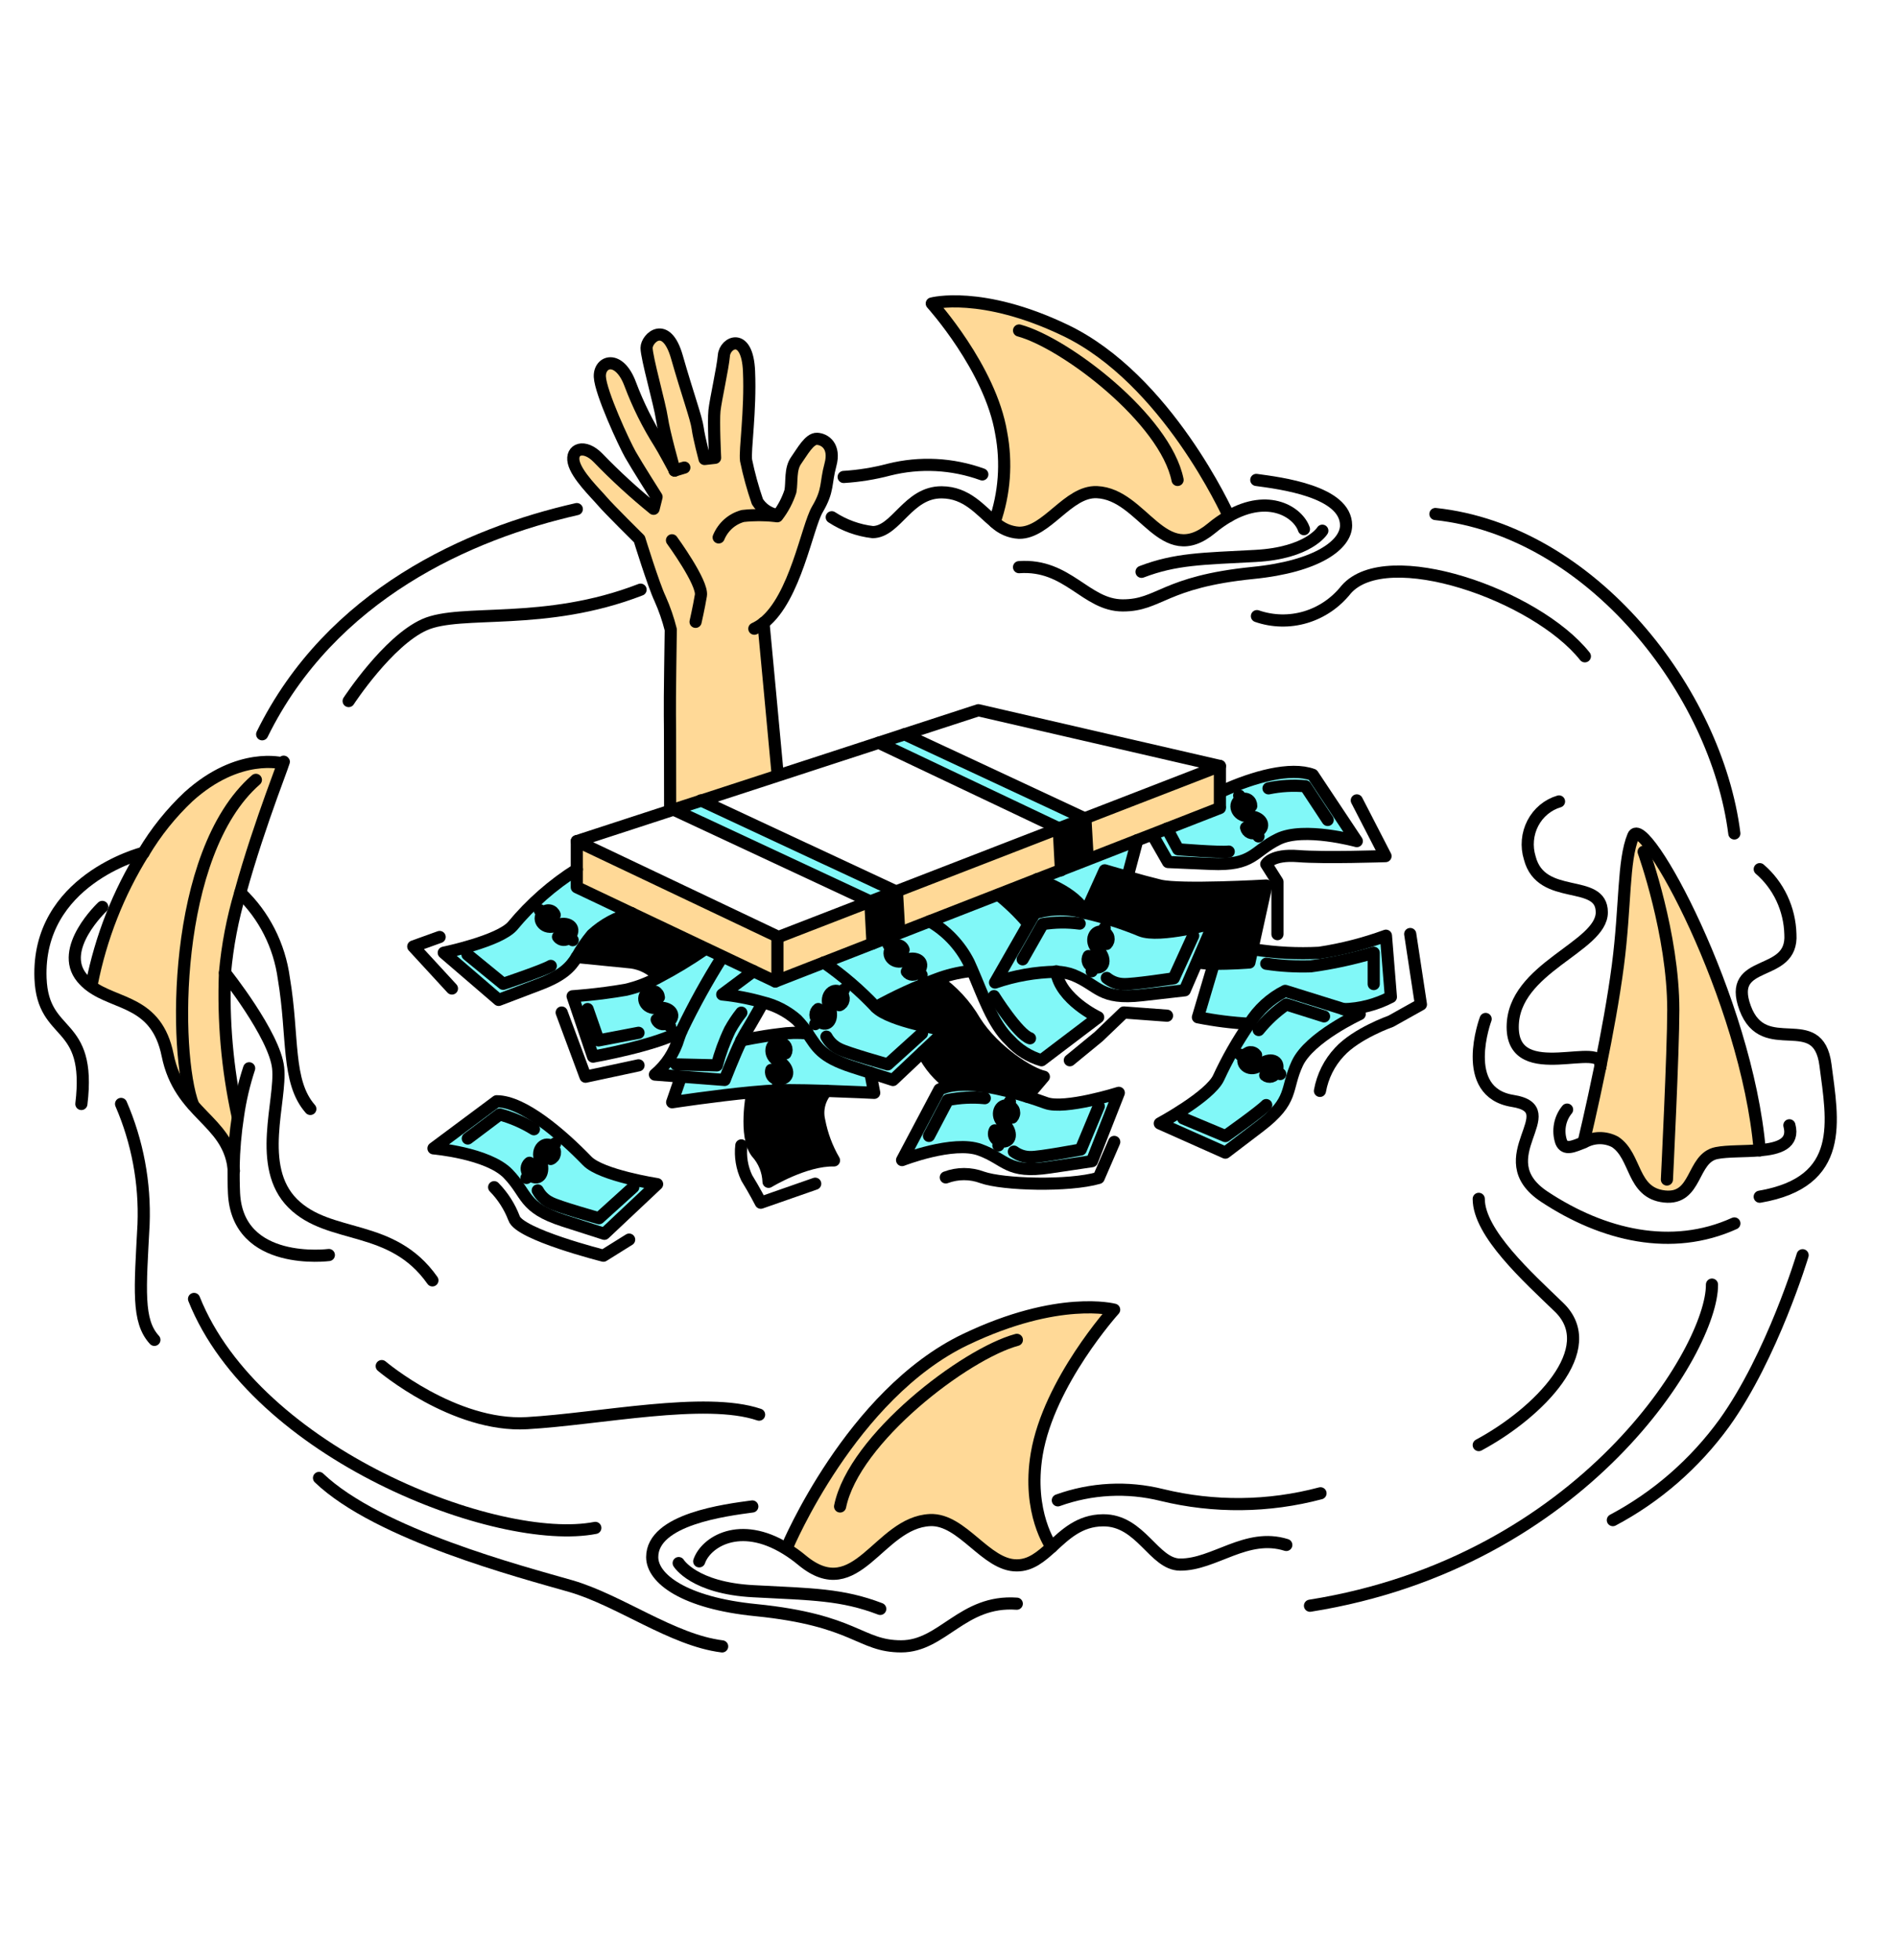 <svg width="153" height="158" viewBox="0 0 153 158" fill="none" xmlns="http://www.w3.org/2000/svg">
<path d="M141.93 92.749C140.723 92.856 139.34 92.797 138.447 92.975C136.417 93.377 136.907 96.765 134.247 96.476C131.587 96.187 132.006 93.221 130.255 92.07C129.866 91.867 129.435 91.764 129 91.77C128.564 91.777 128.137 91.893 127.754 92.108L127.74 92.07C127.74 92.07 128.378 89.431 129.076 86.021C129.599 83.469 130.151 80.483 130.495 77.851C131.125 73.004 130.9 69.429 131.737 67.41C132.573 65.392 140.874 80.473 141.93 92.749Z" fill="#FFD997"/>
<path d="M111.781 75.439L112.18 80.377C110.993 80.999 109.686 81.336 108.356 81.365L103.648 79.9C102.465 80.486 101.464 81.403 100.76 82.547C99.368 82.472 97.982 82.297 96.613 82.024L97.893 77.713C99.216 77.739 100.762 77.614 100.762 77.614L101.005 76.519L101.222 76.571C102.935 76.836 104.668 76.923 106.398 76.833C108.232 76.554 110.036 76.087 111.781 75.439Z" fill="#81F8F8"/>
<path d="M102.924 86.429C102.94 86.392 102.957 86.35 102.974 86.308C103.266 85.493 102.417 85.221 101.671 85.814L100.359 85.179C100 85.846 100.885 86.478 101.626 85.849L101.671 85.814L102.924 86.429ZM108.355 81.352L109.665 81.759C109.665 81.759 105.628 83.614 104.638 85.722C103.649 87.831 104.399 88.686 101.611 90.809L98.829 92.928L93.541 90.573C93.541 90.573 97.576 88.394 98.279 86.902C98.984 85.374 99.817 83.912 100.77 82.534C101.476 81.392 102.476 80.476 103.658 79.887L108.355 81.352Z" fill="#81F8F8"/>
<path d="M101.344 67.1C101.382 67.081 101.42 67.06 101.456 67.037C102.174 66.588 101.684 65.83 100.739 65.803L100.096 64.468C99.407 64.755 99.716 65.824 100.677 65.809H100.732L101.344 67.1ZM94.124 66.81L98.388 65.146V63.779H98.58C101.126 62.626 104.078 61.804 105.876 62.466L109.435 67.811C109.435 67.811 105.17 66.634 103.107 67.641C101.044 68.648 101.114 69.799 97.662 69.648L94.21 69.498L93.01 67.413L92.951 67.257L94.124 66.81Z" fill="#81F8F8"/>
<path d="M101.671 85.836C102.417 85.234 103.267 85.505 102.974 86.33C102.957 86.374 102.941 86.414 102.924 86.451L101.671 85.836Z" fill="#81F8F8"/>
<path d="M102.128 71.394L101.005 76.503L100.766 77.597C100.766 77.597 99.221 77.722 97.897 77.696C97.468 77.696 97.04 77.663 96.616 77.597L96.54 77.56L97.9 74.414C97.9 74.414 93.504 75.633 92.007 75.029C90.56 74.431 89.069 73.955 87.547 73.606L89.103 70.167C89.103 70.167 89.928 70.414 90.946 70.698C91.802 70.945 92.792 71.212 93.542 71.394C95.181 71.796 102.128 71.394 102.128 71.394Z" fill="black"/>
<path d="M100.359 85.189L101.672 85.823L101.626 85.858C100.885 86.489 100.001 85.856 100.359 85.189Z" fill="#81F8F8"/>
<path d="M100.734 65.811C101.69 65.826 102.168 66.584 101.452 67.046C101.416 67.069 101.378 67.09 101.339 67.108L100.734 65.811Z" fill="#81F8F8"/>
<path d="M100.096 64.468L100.732 65.811H100.677C99.716 65.836 99.41 64.755 100.096 64.468Z" fill="#81F8F8"/>
<path d="M98.389 65.004V65.142L94.125 66.806L92.954 67.263L91.727 67.739L87.761 69.288L87.723 69.179L87.544 66.034L87.519 65.965L98.389 61.755V63.779V65.004Z" fill="#FFD997"/>
<path d="M88.992 75.152C88.299 74.876 87.813 75.87 88.525 76.54L88.564 76.579L88.157 77.944C88.197 77.959 88.238 77.97 88.279 77.979C89.104 78.164 89.236 77.258 88.564 76.579L88.992 75.152ZM85.192 78.345C83.512 78.371 81.846 78.665 80.252 79.214L82.984 74.446L83.462 73.628C84.797 73.22 86.216 73.213 87.555 73.606C89.077 73.955 90.569 74.431 92.016 75.029C93.512 75.633 97.908 74.414 97.908 74.414L96.548 77.56L95.556 79.843L92.123 80.236C88.688 80.628 88.681 79.47 86.558 78.609C86.12 78.444 85.658 78.355 85.191 78.345H85.192Z" fill="#81F8F8"/>
<path d="M99.104 41.616C98.616 41.9 98.151 42.225 97.715 42.589C93.763 45.854 92.217 39.848 88.471 39.678C86.136 39.572 84.436 42.975 82.191 42.952C81.455 42.914 80.755 42.608 80.215 42.089C81.017 39.785 81.201 37.301 80.747 34.898C79.877 29.683 75.151 24.466 75.151 24.466C75.151 24.466 79.148 23.387 85.908 26.622C94.101 30.527 99.011 41.404 99.104 41.616Z" fill="#FFD997"/>
<path d="M85.569 70.142L87.761 69.293L91.729 67.739L90.942 70.703C89.924 70.416 89.1 70.172 89.1 70.172L87.546 73.615C86.786 71.914 83.752 70.931 83.652 70.899L85.569 70.142Z" fill="#81F8F8"/>
<path d="M81.36 89.158C80.659 88.911 80.21 89.919 80.941 90.562L80.982 90.603L80.621 91.98C80.66 91.995 80.701 92.006 80.743 92.012C81.572 92.169 81.682 91.256 80.982 90.599L81.36 89.158ZM90.238 88.106L88.072 93.617L84.652 94.126C81.232 94.637 81.188 93.487 79.039 92.698C76.889 91.91 72.759 93.528 72.759 93.528L75.774 87.835C76.064 87.698 76.371 87.602 76.686 87.548C78.347 87.247 80.733 87.753 82.834 88.412C83.366 88.576 83.886 88.755 84.368 88.93C85.882 89.481 90.238 88.105 90.238 88.105V88.106Z" fill="#81F8F8"/>
<path d="M88.992 75.152L88.565 76.579L88.526 76.54C87.814 75.87 88.299 74.876 88.992 75.152Z" fill="#81F8F8"/>
<path d="M88.564 76.579C89.248 77.258 89.105 78.164 88.28 77.979C88.239 77.97 88.198 77.959 88.158 77.945L88.564 76.579Z" fill="#81F8F8"/>
<path d="M88.571 82.015L84.003 85.484C83.028 85.2 82.146 84.647 81.453 83.884C80.05 82.56 79.29 80.249 78.393 78.188C78.309 77.99 78.221 77.795 78.132 77.6C77.417 76.198 76.32 75.042 74.977 74.276L80.518 72.116V72.138C81.351 72.804 82.124 73.548 82.825 74.36L82.977 74.452L80.256 79.217C81.85 78.668 83.516 78.375 85.196 78.348C85.533 80.58 88.571 82.015 88.571 82.015Z" fill="#81F8F8"/>
<path d="M77.865 107.99C85.401 104.384 89.86 105.587 89.86 105.587C89.86 105.587 84.601 111.404 83.618 117.219C82.825 121.967 84.814 124.715 84.814 124.715C83.958 125.493 83.142 126.197 82.012 126.197C79.509 126.219 77.614 122.429 75.008 122.545C70.841 122.735 69.106 129.432 64.7 125.792C64.288 125.449 63.854 125.136 63.399 124.856L63.488 124.708C63.488 124.708 68.644 112.404 77.865 107.99Z" fill="#FFD997"/>
<path d="M87.723 69.179L87.761 69.288L85.569 70.142L85.392 66.789L87.475 65.982L87.519 65.965L87.544 66.034L87.723 69.179Z" fill="black"/>
<path d="M87.469 65.969L87.474 65.982L85.392 66.789V66.775L70.869 59.881L72.956 59.199H72.959L87.469 65.969Z" fill="#81F8F8"/>
<path d="M85.395 66.786L85.572 70.139L83.659 70.88L80.531 72.106L74.99 74.266L72.575 75.219L72.527 75.088L72.348 71.942L72.319 71.864L85.395 66.786Z" fill="#FFD997"/>
<path d="M83.647 70.89C83.747 70.923 86.78 71.905 87.541 73.606C86.202 73.213 84.783 73.22 83.448 73.629L82.97 74.446L82.818 74.355C82.117 73.542 81.344 72.798 80.511 72.132V72.11L83.64 70.888L83.647 70.89Z" fill="black"/>
<path d="M84.192 86.803L82.832 88.406C80.73 87.749 78.347 87.243 76.683 87.543L76.669 87.454C75.72 86.777 74.948 85.87 74.419 84.811L76.282 83.056C76.282 83.056 71.778 82.36 70.643 81.189C72.216 80.321 73.848 79.571 75.526 78.945L75.545 79.002C76.8 79.86 77.854 80.997 78.629 82.33C80.176 84.782 83.123 86.594 84.192 86.803Z" fill="black"/>
<path d="M81.36 89.158L80.972 90.603L80.932 90.562C80.21 89.918 80.659 88.908 81.36 89.158Z" fill="#81F8F8"/>
<path d="M80.972 90.602C81.673 91.256 81.562 92.167 80.732 92.015C80.691 92.008 80.65 91.997 80.611 91.983L80.972 90.602Z" fill="#81F8F8"/>
<path d="M74.054 78.352C74.084 78.32 74.111 78.287 74.135 78.251C74.638 77.552 73.897 77.046 73.019 77.407L71.933 76.419C71.401 76.952 72.085 77.821 72.966 77.426L73.019 77.407L74.054 78.352ZM78.393 78.185L78.132 78.305C77.242 78.413 76.367 78.629 75.527 78.95C73.849 79.575 72.216 80.326 70.643 81.194C69.371 79.849 67.967 78.643 66.455 77.597L70.372 76.068L72.572 75.211L74.977 74.273C76.32 75.039 77.417 76.194 78.132 77.597C78.221 77.789 78.309 77.989 78.393 78.181V78.185Z" fill="#81F8F8"/>
<path d="M70.194 86.483L68.731 86.012C66.214 85.202 65.863 84.395 65.145 83.316C64.887 82.925 64.594 82.56 64.271 82.224C63.482 81.535 62.545 81.05 61.538 80.811C60.465 80.504 59.367 80.294 58.258 80.183L60.785 78.299L62.542 79.131L62.729 79.057L66.466 77.6C67.978 78.647 69.382 79.853 70.653 81.198C71.789 82.369 76.292 83.065 76.292 83.065L74.43 84.82L72.04 87.075L70.194 86.483ZM67.838 80.063C67.306 79.525 66.48 80.239 66.882 81.145L66.903 81.197L66.002 82.283C66.033 82.311 66.066 82.337 66.1 82.362C66.784 82.87 67.262 82.099 66.903 81.193L67.838 80.063Z" fill="#81F8F8"/>
<path d="M73.019 77.407C73.899 77.046 74.637 77.552 74.135 78.251C74.111 78.287 74.083 78.32 74.054 78.352L73.019 77.407Z" fill="#81F8F8"/>
<path d="M73.019 77.407L72.966 77.426C72.082 77.819 71.403 76.955 71.933 76.419L73.019 77.407Z" fill="#81F8F8"/>
<path d="M72.524 75.081L72.572 75.211L70.372 76.068L70.193 72.675L72.271 71.871L72.316 71.853L72.344 71.935L72.524 75.081Z" fill="black"/>
<path d="M72.271 71.871L70.193 72.676L54.528 65.367L54.483 65.221L56.562 64.545L72.271 71.871Z" fill="#81F8F8"/>
<path d="M62.871 84.071L62.883 83.708L62.847 83.374C63.604 83.259 64.373 83.239 65.135 83.315C65.871 84.394 66.21 85.199 68.721 86.012L70.184 86.483L70.499 88.11C70.499 88.11 68.689 88.017 66.646 87.953C65.561 87.919 64.408 87.894 63.428 87.894C63.227 87.894 63.009 87.894 62.778 87.909L62.754 87.372L62.766 86.997H62.892C63.733 86.951 63.643 86.042 62.816 85.568L62.871 84.071Z" fill="#81F8F8"/>
<path d="M70.193 72.675L70.372 76.068L66.454 77.597L62.718 79.053L62.702 79.006V75.592L62.735 75.515L62.79 75.542L70.193 72.675Z" fill="#FFD997"/>
<path d="M67.824 80.061L66.868 81.194V81.145C66.476 80.236 67.306 79.522 67.824 80.061Z" fill="#81F8F8"/>
<path d="M67.264 93.554C64.927 93.49 61.986 95.281 61.986 95.281C61.957 94.402 61.617 93.564 61.03 92.926C59.985 91.598 60.667 88.091 60.667 88.091V88.052C61.431 87.981 62.161 87.927 62.787 87.901C63.026 87.901 63.236 87.886 63.437 87.886C64.417 87.886 65.57 87.912 66.655 87.946C66.376 88.266 66.178 88.651 66.078 89.068C65.978 89.486 65.978 89.922 66.079 90.339C66.291 91.473 66.692 92.561 67.264 93.554Z" fill="black"/>
<path d="M56.562 64.544L54.483 65.221L54.117 65.34L54.05 65.12C54.038 62.584 54.05 58.611 54.029 57.653C54.007 56.694 54.1 50.764 54.1 50.764C53.886 49.912 53.599 49.08 53.242 48.28C52.71 47.164 51.57 43.466 51.57 43.466C51.57 43.466 49.111 41.038 48.578 40.41C48.046 39.782 46.513 38.321 46.271 37.259C46.029 36.198 47.122 35.777 48.229 36.906C49.643 38.369 51.141 39.742 52.715 41.019L52.953 40.063C52.953 40.063 51.371 37.572 50.85 36.656C50.33 35.74 48.445 31.663 48.38 30.381C48.316 29.099 49.934 28.555 50.834 30.979C51.459 32.642 52.251 34.233 53.195 35.727C53.477 36.164 54.369 37.826 54.424 37.93C54.383 37.781 53.566 34.868 53.401 33.732C53.236 32.596 52.162 28.824 52.165 28.041C52.168 27.259 53.747 25.747 54.612 28.781C55.477 31.816 56.173 33.688 56.284 34.505C56.395 35.322 56.841 36.999 56.841 36.999L57.69 36.902C57.69 36.902 57.544 33.972 57.64 33.088C57.736 32.204 58.306 29.702 58.4 28.643C58.493 27.584 60.289 26.712 60.427 29.925C60.565 33.138 60.074 36.295 60.188 37.11C60.421 38.237 60.725 39.348 61.1 40.433C61.429 40.961 61.943 41.337 62.534 41.48V41.601L62.721 41.623C63.187 41.02 63.547 40.337 63.785 39.606C63.921 38.822 63.749 37.818 64.247 37.12C64.745 36.421 65.311 35.352 65.932 35.379C66.552 35.407 67.421 35.967 67.01 37.478C66.599 38.989 66.873 39.519 65.958 41.066C65.122 42.479 64.187 48.197 61.612 50.231C61.612 50.231 62.556 60.236 62.736 62.233L62.824 62.52L56.562 64.544Z" fill="#FFD997"/>
<path d="M66.889 81.194C67.248 82.1 66.772 82.871 66.087 82.362C66.053 82.338 66.02 82.312 65.989 82.284L66.889 81.194Z" fill="#81F8F8"/>
<path d="M62.822 85.564C63.652 86.035 63.743 86.948 62.898 86.994H62.772L62.822 85.564Z" fill="#81F8F8"/>
<path d="M62.775 86.994L62.763 87.369L62.788 87.905C62.161 87.93 61.432 87.984 60.667 88.056C57.703 88.332 54.212 88.866 54.212 88.866L54.844 87.034L54.861 86.787L58.446 87.061C58.446 87.061 59.211 85.068 59.799 83.87C60.387 82.672 61.341 83.54 62.854 83.365L62.89 83.698L62.878 84.061C62.139 83.983 61.922 85.073 62.78 85.528L62.83 85.555L62.775 86.994Z" fill="#81F8F8"/>
<path d="M62.871 84.071L62.823 85.552L62.773 85.525C61.917 85.096 62.132 83.989 62.871 84.071Z" fill="#81F8F8"/>
<path d="M60.774 78.295L58.272 77.105L56.864 76.439L50.954 73.634H50.952L46.522 71.532V70.093V67.816L62.735 75.515L62.702 75.592V79.007L62.718 79.054L62.531 79.127L60.774 78.295Z" fill="#FFD997"/>
<path d="M61.53 80.809L61.513 80.865C61.513 80.865 60.684 82.347 60.098 83.315C60.008 83.466 59.902 83.659 59.794 83.881C59.206 85.079 58.441 87.071 58.441 87.071L54.855 86.797L52.816 86.64C53.719 85.882 54.385 84.864 54.728 83.716C54.795 83.523 54.88 83.314 54.968 83.088C55.944 81.047 57.038 79.068 58.242 77.162L58.267 77.11L60.769 78.3L58.242 80.184C59.354 80.293 60.454 80.503 61.53 80.809Z" fill="#81F8F8"/>
<path d="M53.837 82.431C53.873 82.407 53.907 82.381 53.94 82.353C54.6 81.81 54.009 81.118 53.07 81.24L52.267 80.005C51.621 80.385 52.061 81.4 53.015 81.254H53.07L53.837 82.431ZM58.262 77.105L58.238 77.157C57.035 79.064 55.941 81.043 54.963 83.083C53.101 84.239 47.83 85.172 47.83 85.172L46.181 80.305C46.181 80.305 48.21 80.179 50.483 79.782C51.408 79.566 52.3 79.223 53.137 78.762C54.402 78.095 55.628 77.353 56.809 76.539L56.861 76.423L58.262 77.105Z" fill="#81F8F8"/>
<path d="M56.864 76.441L56.811 76.557C55.63 77.372 54.404 78.113 53.139 78.779L53.111 78.718C52.529 78.116 51.774 77.727 50.959 77.609L46.53 77.17C46.882 76.534 47.292 75.933 47.753 75.377C48.665 74.534 49.766 73.94 50.957 73.65L56.864 76.441Z" fill="black"/>
<path d="M53.07 81.241C54.01 81.128 54.6 81.811 53.941 82.355C53.907 82.383 53.873 82.409 53.837 82.433L53.07 81.241Z" fill="#81F8F8"/>
<path d="M53.07 81.241H53.018C52.062 81.387 51.625 80.372 52.27 79.992L53.07 81.241Z" fill="#81F8F8"/>
<path d="M44.545 92.463C44.013 91.925 43.19 92.636 43.589 93.545L43.61 93.597L42.706 94.683C42.738 94.712 42.772 94.738 42.807 94.761C43.492 95.27 43.969 94.497 43.61 93.593L44.545 92.463ZM53.003 95.466L48.747 99.469L45.448 98.41C42.149 97.351 42.58 96.291 40.977 94.625C39.375 92.959 34.966 92.584 34.966 92.584L40.058 88.784C42.197 88.784 45.288 91.46 47.358 93.596C48.492 94.767 53.003 95.466 53.003 95.466Z" fill="#81F8F8"/>
<path d="M45.918 75.549C45.947 75.517 45.974 75.483 45.999 75.448C46.501 74.749 45.76 74.243 44.88 74.604L43.795 73.615C43.263 74.15 43.947 75.017 44.827 74.625L44.88 74.605L45.918 75.549ZM46.522 71.532L50.952 73.634C49.763 73.928 48.662 74.521 47.749 75.361C47.287 75.918 46.877 76.518 46.525 77.154C46.023 77.956 45.428 78.635 43.465 79.376L40.221 80.61L35.791 76.808C35.791 76.808 40.257 75.885 41.335 74.655C42.823 72.861 44.577 71.32 46.532 70.092L46.522 71.532Z" fill="#81F8F8"/>
<path d="M44.875 74.604C45.757 74.243 46.496 74.749 45.994 75.448C45.968 75.483 45.941 75.517 45.912 75.549L44.875 74.604Z" fill="#81F8F8"/>
<path d="M43.795 73.615L44.88 74.603L44.827 74.623C43.943 75.016 43.264 74.15 43.795 73.615Z" fill="#81F8F8"/>
<path d="M44.545 92.463L43.604 93.597L43.583 93.545C43.203 92.636 44.017 91.925 44.545 92.463Z" fill="#81F8F8"/>
<path d="M43.603 93.597C43.962 94.5 43.486 95.273 42.8 94.765C42.765 94.741 42.731 94.715 42.7 94.686L43.603 93.597Z" fill="#81F8F8"/>
<path d="M22.811 61.55C23.37 60.372 20.949 66.241 19.381 71.972C18.756 74.075 18.343 76.239 18.147 78.429C17.994 82.296 18.333 86.167 19.156 89.943H19.198C18.985 91.318 18.865 92.707 18.84 94.099C18.329 90.252 14.499 89.835 13.526 85.054C12.634 80.689 9.372 81.027 7.311 79.486L7.402 79.353C8.145 75.576 9.562 71.976 11.582 68.736C12.58 67.066 13.8 65.548 15.206 64.227C19.268 60.557 22.811 61.55 22.811 61.55Z" fill="#FFD997"/>
<path d="M63.49 124.719C63.49 124.719 68.644 112.408 77.864 107.993C85.401 104.387 89.86 105.59 89.86 105.59C89.86 105.59 84.601 111.407 83.618 117.222C82.825 121.97 84.814 124.719 84.814 124.719" stroke="black" stroke-width="0.98" stroke-linecap="round" stroke-linejoin="round"/>
<path d="M67.757 121.454C68.864 115.994 77.843 109.147 82.014 108.022" stroke="black" stroke-width="0.98" stroke-linecap="round" stroke-linejoin="round"/>
<path d="M11.58 68.752C12.579 67.075 13.8 65.552 15.209 64.227C19.273 60.557 22.809 61.55 22.809 61.55C23.368 60.372 20.947 66.241 19.379 71.972C18.755 74.075 18.341 76.239 18.145 78.429C17.993 82.296 18.332 86.167 19.156 89.943" stroke="black" stroke-width="0.98" stroke-linecap="round" stroke-linejoin="round"/>
<path d="M7.394 79.36C8.137 75.583 9.555 71.983 11.574 68.742" stroke="black" stroke-width="0.98" stroke-linecap="round" stroke-linejoin="round"/>
<path d="M20.638 62.873C13.849 68.787 14.009 84.967 15.579 89.092" stroke="black" stroke-width="0.98" stroke-linecap="round" stroke-linejoin="round"/>
<path d="M56.395 125.878C56.923 124.332 59.655 122.562 63.401 124.864C63.856 125.143 64.291 125.456 64.702 125.8C69.11 129.439 70.843 122.743 75.01 122.552C77.616 122.437 79.511 126.227 82.014 126.204C83.138 126.204 83.96 125.497 84.816 124.723C85.91 123.718 87.062 122.579 88.973 122.569C92.013 122.552 93.056 126.125 95.172 126.14C97.947 126.162 100.515 123.545 103.744 124.557" stroke="black" stroke-width="0.98" stroke-linecap="round" stroke-linejoin="round"/>
<path d="M60.676 121.454C58.542 121.745 52.603 122.474 52.603 125.536C52.603 127.263 55.164 129.239 60.97 129.812C69.022 130.618 69.337 132.731 72.684 132.731C76.031 132.731 77.616 128.978 82.007 129.292" stroke="black" stroke-width="0.98" stroke-linecap="round" stroke-linejoin="round"/>
<path d="M85.318 120.96C88.016 119.988 90.927 119.838 93.704 120.528C97.918 121.554 102.311 121.507 106.503 120.392" stroke="black" stroke-width="0.98" stroke-linecap="round" stroke-linejoin="round"/>
<path d="M54.738 126.019C54.738 126.019 55.954 128.034 60.753 128.286C65.552 128.538 67.905 128.533 70.994 129.713" stroke="black" stroke-width="0.98" stroke-linecap="round" stroke-linejoin="round"/>
<path d="M99.107 41.618C99.013 41.407 94.103 30.54 85.908 26.625C79.148 23.39 75.151 24.469 75.151 24.469C75.151 24.469 79.877 29.686 80.747 34.901C81.204 37.304 81.02 39.789 80.215 42.092" stroke="black" stroke-width="0.98" stroke-linecap="round" stroke-linejoin="round"/>
<path d="M94.976 38.693C93.984 33.797 85.932 27.658 82.191 26.645" stroke="black" stroke-width="0.98" stroke-linecap="round" stroke-linejoin="round"/>
<path d="M105.166 42.661C104.702 41.308 102.347 39.757 99.104 41.616C98.615 41.9 98.151 42.225 97.715 42.589C93.763 45.854 92.217 39.848 88.471 39.678C86.135 39.572 84.436 42.975 82.191 42.952C81.454 42.914 80.754 42.608 80.215 42.089C79.048 41.126 77.975 39.703 75.95 39.691C73.227 39.676 72.29 42.878 70.392 42.9C69.215 42.764 68.084 42.354 67.084 41.701" stroke="black" stroke-width="0.98" stroke-linecap="round" stroke-linejoin="round"/>
<path d="M54.409 37.934L55.193 37.697" stroke="black" stroke-width="0.98" stroke-linecap="round" stroke-linejoin="round"/>
<path d="M54.05 65.12C54.038 62.584 54.05 58.611 54.029 57.653C54.007 56.694 54.1 50.764 54.1 50.764C53.886 49.912 53.599 49.08 53.242 48.28C52.71 47.164 51.57 43.466 51.57 43.466C51.57 43.466 49.111 41.038 48.578 40.41C48.046 39.782 46.513 38.321 46.271 37.259C46.029 36.198 47.122 35.777 48.229 36.906C49.643 38.369 51.141 39.742 52.715 41.019L52.953 40.063C52.953 40.063 51.371 37.572 50.85 36.656C50.33 35.74 48.445 31.663 48.38 30.381C48.316 29.099 49.934 28.555 50.834 30.979C51.459 32.642 52.251 34.233 53.195 35.727C53.477 36.164 54.369 37.826 54.424 37.93" stroke="black" stroke-width="0.98" stroke-linecap="round" stroke-linejoin="round"/>
<path d="M54.408 37.934C54.368 37.786 53.55 34.873 53.385 33.737C53.22 32.601 52.147 28.828 52.149 28.046C52.152 27.263 53.732 25.752 54.597 28.786C55.463 31.82 56.158 33.692 56.269 34.51C56.38 35.328 56.827 37.003 56.827 37.003L57.675 36.908C57.675 36.908 57.529 33.977 57.625 33.093C57.721 32.209 58.292 29.708 58.385 28.648C58.479 27.588 60.274 26.718 60.412 29.93C60.55 33.142 60.059 36.3 60.173 37.115C60.406 38.242 60.711 39.353 61.086 40.439C61.415 40.966 61.929 41.341 62.52 41.485C62.557 41.487 62.593 41.487 62.63 41.485" stroke="black" stroke-width="0.98" stroke-linecap="round" stroke-linejoin="round"/>
<path d="M57.963 43.327C58.138 42.904 58.406 42.528 58.744 42.228C59.083 41.929 59.484 41.714 59.916 41.6C60.775 41.504 61.641 41.504 62.5 41.6L62.687 41.622C63.153 41.019 63.513 40.337 63.751 39.606C63.888 38.821 63.715 37.817 64.213 37.119C64.711 36.42 65.277 35.351 65.898 35.378C66.519 35.406 67.388 35.966 66.977 37.477C66.565 38.988 66.84 39.518 65.925 41.064C65.089 42.482 64.153 48.195 61.578 50.23C61.351 50.413 61.103 50.566 60.84 50.687" stroke="black" stroke-width="0.98" stroke-linecap="round" stroke-linejoin="round"/>
<path d="M61.578 50.226C61.578 50.226 62.522 60.231 62.702 62.233" stroke="black" stroke-width="0.98" stroke-linecap="round" stroke-linejoin="round"/>
<path d="M101.325 38.693C103.237 38.954 108.566 39.604 108.566 42.357C108.566 43.901 106.271 45.671 101.055 46.191C93.835 46.915 93.544 48.809 90.556 48.809C87.567 48.809 86.133 45.443 82.189 45.725" stroke="black" stroke-width="0.98" stroke-linecap="round" stroke-linejoin="round"/>
<path d="M79.227 38.248C76.809 37.374 74.199 37.239 71.709 37.861C70.509 38.179 69.281 38.377 68.044 38.453" stroke="black" stroke-width="0.98" stroke-linecap="round" stroke-linejoin="round"/>
<path d="M106.651 42.787C106.651 42.787 105.559 44.592 101.255 44.821C96.951 45.051 94.839 45.046 92.07 46.1" stroke="black" stroke-width="0.98" stroke-linecap="round" stroke-linejoin="round"/>
<path d="M8.25 73.117C8.25 73.117 4.664 76.486 6.608 78.836C6.813 79.084 7.047 79.304 7.304 79.493C9.372 81.033 12.634 80.695 13.519 85.061C14.492 89.841 18.322 90.259 18.833 94.105C18.848 94.202 18.857 94.297 18.866 94.399" stroke="black" stroke-width="0.98" stroke-linecap="round" stroke-linejoin="round"/>
<path d="M18.146 78.429C18.146 78.429 22.153 83.453 22.433 86.095C22.713 88.737 20.64 94.058 23.612 97.019C26.583 99.98 31.596 98.562 34.876 103.226" stroke="black" stroke-width="0.98" stroke-linecap="round" stroke-linejoin="round"/>
<path d="M11.58 68.752C11.384 68.802 2.96 70.974 3.268 78.879C3.464 83.802 7.397 82.088 6.563 89.005" stroke="black" stroke-width="0.98" stroke-linecap="round" stroke-linejoin="round"/>
<path d="M129.069 86.002C129.592 83.449 130.145 80.463 130.489 77.831C131.118 72.984 130.893 69.409 131.729 67.391C132.565 65.373 140.871 80.472 141.93 92.746" stroke="black" stroke-width="0.98" stroke-linecap="round" stroke-linejoin="round"/>
<path d="M127.732 92.063C127.732 92.063 128.371 89.423 129.069 86.013" stroke="black" stroke-width="0.98" stroke-linecap="round" stroke-linejoin="round"/>
<path d="M132.566 68.67C132.566 68.67 134.957 75.309 134.957 81.416C134.957 84.776 134.443 95.095 134.443 95.095" stroke="black" stroke-width="0.98" stroke-linecap="round" stroke-linejoin="round"/>
<path d="M72.956 59.199L70.869 59.881L62.79 62.515L56.562 64.544L54.483 65.221L54.117 65.34L46.522 67.816L62.735 75.515L62.79 75.542L70.193 72.675L72.271 71.871L72.316 71.854L85.392 66.789L87.475 65.982L87.519 65.965L98.389 61.755L78.906 57.261L72.959 59.199" stroke="black" stroke-width="0.98" stroke-linecap="round" stroke-linejoin="round"/>
<path d="M83.649 70.89L85.569 70.142L87.761 69.288L91.727 67.739L92.953 67.263L94.124 66.806L98.389 65.142" stroke="black" stroke-width="0.98" stroke-linecap="round" stroke-linejoin="round"/>
<path d="M62.531 79.127L62.718 79.054L66.454 77.597L70.372 76.068L72.572 75.211L74.976 74.273L80.517 72.113L83.647 70.89" stroke="black" stroke-width="0.98" stroke-linecap="round" stroke-linejoin="round"/>
<path d="M50.952 73.634L46.522 71.532V70.093V67.816" stroke="black" stroke-width="0.98" stroke-linecap="round" stroke-linejoin="round"/>
<path d="M62.531 79.127L60.774 78.295L58.271 77.105L56.864 76.439L50.954 73.634" stroke="black" stroke-width="0.98" stroke-linecap="round" stroke-linejoin="round"/>
<path d="M62.702 75.592V79.006" stroke="black" stroke-width="0.98" stroke-linecap="round" stroke-linejoin="round"/>
<path d="M98.389 61.755V63.779V65.004" stroke="black" stroke-width="0.98" stroke-linecap="round" stroke-linejoin="round"/>
<path d="M34.961 92.582C34.961 92.582 39.36 92.96 40.974 94.626C42.587 96.293 42.145 97.343 45.444 98.412L48.743 99.471L52.999 95.467C52.999 95.467 48.495 94.771 47.36 93.598C45.29 91.462 42.199 88.786 40.059 88.786L34.961 92.582Z" stroke="black" stroke-width="0.98" stroke-linecap="round" stroke-linejoin="round"/>
<path d="M44.411 93.441C44.499 93.407 44.576 93.35 44.636 93.276C44.696 93.203 44.736 93.114 44.753 93.019C44.77 92.924 44.763 92.826 44.732 92.735C44.702 92.644 44.649 92.563 44.578 92.499L44.545 92.465C44.013 91.927 43.19 92.638 43.589 93.546L43.61 93.598C43.969 94.501 43.493 95.275 42.808 94.766C42.772 94.742 42.739 94.716 42.707 94.688C42.586 94.595 42.506 94.457 42.484 94.303C42.462 94.15 42.499 93.994 42.589 93.869C42.622 93.823 42.662 93.782 42.707 93.747" stroke="black" stroke-width="0.98" stroke-linecap="round" stroke-linejoin="round"/>
<path d="M44.775 92.187L44.545 92.463L43.603 93.597L42.7 94.683L42.463 94.967" stroke="black" stroke-width="0.98" stroke-linecap="round" stroke-linejoin="round"/>
<path d="M37.73 91.787L40.307 89.848C41.276 90.108 42.204 90.51 43.063 91.042" stroke="black" stroke-width="0.98" stroke-linecap="round" stroke-linejoin="round"/>
<path d="M51.076 95.713L48.31 98.214C48.31 98.214 45.042 97.3 44.407 96.962C43.968 96.755 43.605 96.409 43.37 95.974" stroke="black" stroke-width="0.98" stroke-linecap="round" stroke-linejoin="round"/>
<path d="M76.683 87.547C76.368 87.602 76.062 87.698 75.771 87.834L72.756 93.528C72.756 93.528 76.885 91.913 79.036 92.698C81.188 93.483 81.231 94.636 84.65 94.125L88.07 93.616L90.236 88.106C90.236 88.106 85.88 89.481 84.364 88.927C83.886 88.752 83.365 88.574 82.829 88.409C80.733 87.752 78.342 87.246 76.683 87.547Z" stroke="black" stroke-width="0.98" stroke-linecap="round" stroke-linejoin="round"/>
<path d="M81.646 90.1C81.71 90.031 81.756 89.945 81.779 89.852C81.803 89.759 81.802 89.661 81.778 89.568C81.754 89.475 81.707 89.39 81.642 89.321C81.577 89.252 81.496 89.202 81.406 89.174L81.362 89.157C80.661 88.91 80.212 89.918 80.943 90.562L80.984 90.602C81.684 91.256 81.574 92.167 80.744 92.015C80.703 92.008 80.662 91.998 80.623 91.983C80.476 91.954 80.347 91.866 80.263 91.739C80.18 91.612 80.148 91.455 80.176 91.304C80.187 91.244 80.207 91.186 80.235 91.133" stroke="black" stroke-width="0.98" stroke-linecap="round" stroke-linejoin="round"/>
<path d="M81.452 88.806L81.359 89.157L80.982 90.602L80.621 91.98L80.525 92.344" stroke="black" stroke-width="0.98" stroke-linecap="round" stroke-linejoin="round"/>
<path d="M74.926 91.579L76.446 88.683C77.428 88.489 78.432 88.439 79.427 88.537" stroke="black" stroke-width="0.98" stroke-linecap="round" stroke-linejoin="round"/>
<path d="M88.621 89.186L87.168 92.676C87.168 92.676 83.84 93.304 83.124 93.283C82.64 93.29 82.167 93.136 81.773 92.846" stroke="black" stroke-width="0.98" stroke-linecap="round" stroke-linejoin="round"/>
<path d="M82.982 74.446L80.254 79.214C81.848 78.665 83.514 78.372 85.194 78.345C85.659 78.355 86.118 78.444 86.555 78.606C88.677 79.47 88.683 80.624 92.12 80.234L95.552 79.841L96.54 77.557L97.901 74.412C97.901 74.412 93.504 75.631 92.008 75.027C90.561 74.428 89.069 73.953 87.547 73.604C86.209 73.21 84.789 73.218 83.455 73.626L82.982 74.446Z" stroke="black" stroke-width="0.98" stroke-linecap="round" stroke-linejoin="round"/>
<path d="M89.248 76.103C89.315 76.035 89.364 75.951 89.391 75.859C89.417 75.766 89.419 75.668 89.398 75.574C89.377 75.48 89.332 75.393 89.268 75.322C89.205 75.251 89.124 75.198 89.035 75.169L88.992 75.152C88.299 74.876 87.814 75.87 88.526 76.54L88.564 76.579C89.249 77.258 89.105 78.164 88.279 77.979C88.238 77.97 88.198 77.959 88.158 77.944C88.071 77.924 87.99 77.883 87.922 77.825C87.854 77.766 87.8 77.692 87.765 77.607C87.73 77.523 87.715 77.431 87.721 77.34C87.727 77.248 87.754 77.159 87.799 77.081" stroke="black" stroke-width="0.98" stroke-linecap="round" stroke-linejoin="round"/>
<path d="M89.095 74.804L88.992 75.152L88.564 76.579L88.158 77.944L88.051 78.305" stroke="black" stroke-width="0.98" stroke-linecap="round" stroke-linejoin="round"/>
<path d="M82.481 77.342L84.094 74.503C85.081 74.344 86.086 74.33 87.077 74.463" stroke="black" stroke-width="0.98" stroke-linecap="round" stroke-linejoin="round"/>
<path d="M96.235 75.439L94.666 78.874C94.666 78.874 91.322 79.386 90.603 79.338C90.118 79.326 89.649 79.153 89.267 78.845" stroke="black" stroke-width="0.98" stroke-linecap="round" stroke-linejoin="round"/>
<path d="M108.355 81.352L109.665 81.759C109.665 81.759 105.628 83.614 104.638 85.722C103.649 87.831 104.399 88.686 101.611 90.809L98.829 92.928L93.541 90.573C93.541 90.573 97.576 88.394 98.279 86.902C98.984 85.374 99.817 83.912 100.77 82.534C101.476 81.392 102.476 80.476 103.658 79.887L108.355 81.352Z" stroke="black" stroke-width="0.98" stroke-linecap="round" stroke-linejoin="round"/>
<path d="M101.308 85.058C101.253 84.98 101.18 84.918 101.094 84.878C101.009 84.838 100.915 84.822 100.822 84.83C100.729 84.839 100.64 84.873 100.563 84.928C100.486 84.983 100.424 85.057 100.384 85.144C100.374 85.159 100.367 85.174 100.359 85.189C100.001 85.856 100.885 86.488 101.626 85.858L101.672 85.823C102.417 85.221 103.268 85.493 102.974 86.318C102.958 86.362 102.941 86.401 102.924 86.439C102.893 86.524 102.842 86.601 102.776 86.662C102.71 86.723 102.632 86.768 102.546 86.792C102.461 86.816 102.371 86.819 102.284 86.8C102.198 86.782 102.116 86.742 102.047 86.685" stroke="black" stroke-width="0.98" stroke-linecap="round" stroke-linejoin="round"/>
<path d="M100.042 85.034L100.359 85.189L101.672 85.823L102.924 86.429L103.254 86.59" stroke="black" stroke-width="0.98" stroke-linecap="round" stroke-linejoin="round"/>
<path d="M106.789 81.942L103.742 80.982C102.909 81.555 102.16 82.249 101.519 83.041" stroke="black" stroke-width="0.98" stroke-linecap="round" stroke-linejoin="round"/>
<path d="M95.427 90.165L98.834 91.592C98.834 91.592 101.628 89.617 102.125 89.093" stroke="black" stroke-width="0.98" stroke-linecap="round" stroke-linejoin="round"/>
<path d="M98.58 63.779C101.126 62.626 104.079 61.804 105.876 62.466L109.431 67.811C109.431 67.811 105.166 66.634 103.103 67.641C101.04 68.648 101.11 69.799 97.658 69.648L94.206 69.498L93.01 67.413" stroke="black" stroke-width="0.98" stroke-linecap="round" stroke-linejoin="round"/>
<path d="M100.916 64.98C100.92 64.883 100.9 64.787 100.858 64.701C100.816 64.615 100.752 64.541 100.674 64.488C100.596 64.434 100.506 64.403 100.413 64.396C100.319 64.389 100.226 64.408 100.141 64.45L100.098 64.467C99.41 64.753 99.718 65.822 100.679 65.808H100.734C101.69 65.822 102.168 66.58 101.452 67.041C101.415 67.065 101.378 67.085 101.339 67.103C101.262 67.15 101.176 67.177 101.088 67.182C100.999 67.188 100.91 67.172 100.829 67.135C100.747 67.099 100.675 67.043 100.619 66.972C100.562 66.901 100.523 66.818 100.503 66.728" stroke="black" stroke-width="0.98" stroke-linecap="round" stroke-linejoin="round"/>
<path d="M99.943 64.139L100.098 64.468L100.735 65.811L101.344 67.096L101.504 67.433" stroke="black" stroke-width="0.98" stroke-linecap="round" stroke-linejoin="round"/>
<path d="M107.083 66.105L105.29 63.389C104.294 63.298 103.29 63.355 102.31 63.557" stroke="black" stroke-width="0.98" stroke-linecap="round" stroke-linejoin="round"/>
<path d="M94.12 66.806L95.021 68.473C95.021 68.473 98.392 68.75 99.101 68.656" stroke="black" stroke-width="0.98" stroke-linecap="round" stroke-linejoin="round"/>
<path d="M46.522 77.157C46.02 77.959 45.425 78.638 43.462 79.379L40.218 80.614L35.791 76.809C35.791 76.809 40.257 75.885 41.335 74.656C42.823 72.861 44.577 71.321 46.532 70.093" stroke="black" stroke-width="0.98" stroke-linecap="round" stroke-linejoin="round"/>
<path d="M50.954 73.634C49.765 73.928 48.664 74.521 47.751 75.361C47.289 75.918 46.88 76.518 46.527 77.154" stroke="black" stroke-width="0.98" stroke-linecap="round" stroke-linejoin="round"/>
<path d="M44.739 73.764C44.708 73.673 44.654 73.592 44.583 73.528C44.511 73.465 44.425 73.422 44.333 73.404C44.241 73.385 44.146 73.392 44.057 73.424C43.968 73.455 43.889 73.509 43.827 73.582L43.794 73.614C43.261 74.15 43.946 75.016 44.826 74.624L44.879 74.604C45.76 74.243 46.499 74.749 45.998 75.448C45.972 75.483 45.945 75.517 45.916 75.549C45.871 75.61 45.815 75.661 45.751 75.699C45.686 75.737 45.615 75.762 45.542 75.772C45.468 75.782 45.394 75.777 45.322 75.757C45.251 75.737 45.184 75.703 45.125 75.656C45.08 75.621 45.04 75.578 45.007 75.53" stroke="black" stroke-width="0.98" stroke-linecap="round" stroke-linejoin="round"/>
<path d="M43.529 73.372L43.795 73.614L44.88 74.604L45.917 75.549L46.19 75.797" stroke="black" stroke-width="0.98" stroke-linecap="round" stroke-linejoin="round"/>
<path d="M53.142 80.404C53.134 80.307 53.102 80.214 53.049 80.134C52.996 80.055 52.924 79.99 52.84 79.948C52.755 79.906 52.661 79.887 52.568 79.893C52.474 79.9 52.384 79.931 52.306 79.985L52.266 80.007C51.62 80.387 52.059 81.402 53.013 81.256H53.069C54.008 81.143 54.599 81.826 53.939 82.37C53.906 82.397 53.871 82.422 53.836 82.448C53.778 82.495 53.711 82.53 53.641 82.551C53.569 82.572 53.495 82.578 53.422 82.569C53.349 82.56 53.278 82.536 53.214 82.499C53.149 82.462 53.093 82.412 53.047 82.352C53.012 82.306 52.984 82.255 52.963 82.201" stroke="black" stroke-width="0.98" stroke-linecap="round" stroke-linejoin="round"/>
<path d="M52.071 79.696L52.267 79.999L53.07 81.241L53.837 82.431L54.041 82.745" stroke="black" stroke-width="0.98" stroke-linecap="round" stroke-linejoin="round"/>
<path d="M37.704 76.962L40.584 79.317C40.584 79.317 43.802 78.241 44.423 77.873" stroke="black" stroke-width="0.98" stroke-linecap="round" stroke-linejoin="round"/>
<path d="M65.137 83.315C65.874 84.394 66.213 85.199 68.723 86.012L70.186 86.483L72.022 87.071L74.412 84.816L76.274 83.061C76.274 83.061 71.77 82.365 70.635 81.194C69.363 79.849 67.96 78.643 66.447 77.597" stroke="black" stroke-width="0.98" stroke-linecap="round" stroke-linejoin="round"/>
<path d="M60.777 78.293L58.25 80.177C59.359 80.288 60.456 80.498 61.529 80.805C62.537 81.046 63.475 81.53 64.265 82.218C64.588 82.554 64.881 82.919 65.14 83.31" stroke="black" stroke-width="0.98" stroke-linecap="round" stroke-linejoin="round"/>
<path d="M67.697 81.041C67.784 81.007 67.861 80.95 67.921 80.876C67.98 80.802 68.02 80.713 68.037 80.619C68.054 80.524 68.047 80.427 68.017 80.336C67.987 80.245 67.934 80.163 67.865 80.099L67.833 80.065C67.301 79.526 66.475 80.24 66.877 81.146L66.899 81.198C67.257 82.104 66.782 82.875 66.095 82.366C66.061 82.342 66.029 82.316 65.997 82.288C65.926 82.234 65.867 82.163 65.827 82.082C65.787 82 65.766 81.91 65.766 81.819C65.766 81.727 65.787 81.637 65.827 81.556C65.867 81.474 65.926 81.403 65.997 81.35" stroke="black" stroke-width="0.98" stroke-linecap="round" stroke-linejoin="round"/>
<path d="M68.061 79.787L67.834 80.061L66.889 81.194L65.988 82.281L65.749 82.567" stroke="black" stroke-width="0.98" stroke-linecap="round" stroke-linejoin="round"/>
<path d="M74.362 83.315L71.597 85.814C71.597 85.814 68.329 84.9 67.693 84.564C67.254 84.357 66.891 84.011 66.655 83.577" stroke="black" stroke-width="0.98" stroke-linecap="round" stroke-linejoin="round"/>
<path d="M54.528 65.367L70.193 72.675" stroke="black" stroke-width="0.98" stroke-linecap="round" stroke-linejoin="round"/>
<path d="M56.534 64.529L56.563 64.544L72.271 71.871" stroke="black" stroke-width="0.98" stroke-linecap="round" stroke-linejoin="round"/>
<path d="M70.372 76.068L70.193 72.675" stroke="black" stroke-width="0.98" stroke-linecap="round" stroke-linejoin="round"/>
<path d="M72.524 75.081L72.345 71.935" stroke="black" stroke-width="0.98" stroke-linecap="round" stroke-linejoin="round"/>
<path d="M70.869 59.881L85.392 66.775" stroke="black" stroke-width="0.98" stroke-linecap="round" stroke-linejoin="round"/>
<path d="M72.956 59.199H72.959L87.469 65.969" stroke="black" stroke-width="0.98" stroke-linecap="round" stroke-linejoin="round"/>
<path d="M85.571 70.167L85.569 70.142L85.392 66.789V66.775" stroke="black" stroke-width="0.98" stroke-linecap="round" stroke-linejoin="round"/>
<path d="M87.723 69.179L87.544 66.034" stroke="black" stroke-width="0.98" stroke-linecap="round" stroke-linejoin="round"/>
<path d="M46.522 77.157L50.952 77.597C51.767 77.715 52.522 78.104 53.104 78.705" stroke="black" stroke-width="0.98" stroke-linecap="round" stroke-linejoin="round"/>
<path d="M56.811 76.555C55.63 77.369 54.404 78.111 53.139 78.776C52.303 79.238 51.411 79.581 50.486 79.797C48.22 80.194 46.183 80.32 46.183 80.32L47.832 85.187C47.832 85.187 53.092 84.253 54.966 83.098" stroke="black" stroke-width="0.98" stroke-linecap="round" stroke-linejoin="round"/>
<path d="M58.248 77.157C57.044 79.064 55.951 81.043 54.973 83.083C54.878 83.31 54.794 83.52 54.734 83.711C54.394 84.861 53.728 85.879 52.822 86.634L54.861 86.791L58.447 87.066C58.447 87.066 59.211 85.073 59.799 83.876C59.91 83.654 60.014 83.46 60.103 83.31C60.688 82.35 61.519 80.861 61.519 80.861" stroke="black" stroke-width="0.98" stroke-linecap="round" stroke-linejoin="round"/>
<path d="M54.843 87.034L54.211 88.866C54.211 88.866 57.702 88.332 60.666 88.056C61.43 87.985 62.16 87.93 62.786 87.905C63.025 87.905 63.235 87.89 63.436 87.89C64.416 87.89 65.568 87.915 66.654 87.95C68.697 88.017 70.508 88.107 70.508 88.107L70.195 86.483" stroke="black" stroke-width="0.98" stroke-linecap="round" stroke-linejoin="round"/>
<path d="M59.792 83.881C59.792 83.881 61.333 83.55 62.846 83.374C63.604 83.259 64.373 83.239 65.135 83.315" stroke="black" stroke-width="0.98" stroke-linecap="round" stroke-linejoin="round"/>
<path d="M60.669 88.093C60.669 88.093 59.993 91.596 61.033 92.928C61.615 93.568 61.954 94.403 61.986 95.281C61.986 95.281 64.927 93.494 67.265 93.554C66.689 92.564 66.285 91.478 66.07 90.344C65.973 89.927 65.974 89.492 66.075 89.075C66.175 88.659 66.371 88.273 66.646 87.951" stroke="black" stroke-width="0.98" stroke-linecap="round" stroke-linejoin="round"/>
<path d="M82.832 74.355C82.131 73.542 81.359 72.798 80.525 72.132" stroke="black" stroke-width="0.98" stroke-linecap="round" stroke-linejoin="round"/>
<path d="M74.977 74.273C76.32 75.039 77.417 76.194 78.132 77.597C78.221 77.789 78.309 77.989 78.393 78.185C79.29 80.246 80.05 82.557 81.453 83.881C82.146 84.644 83.028 85.197 84.003 85.48L88.571 82.015C88.571 82.015 85.531 80.583 85.192 78.348V78.309" stroke="black" stroke-width="0.98" stroke-linecap="round" stroke-linejoin="round"/>
<path d="M20.095 86.127C19.685 87.371 19.385 88.65 19.198 89.949C18.985 91.324 18.865 92.713 18.84 94.105C18.84 94.775 18.84 95.476 18.874 96.202C19.165 102.142 26.523 101.182 26.523 101.182" stroke="black" stroke-width="0.98" stroke-linecap="round" stroke-linejoin="round"/>
<path d="M19.381 71.972C21.295 73.784 22.537 76.229 22.894 78.885C23.691 83.621 23.093 87.202 25.029 89.404" stroke="black" stroke-width="0.98" stroke-linecap="round" stroke-linejoin="round"/>
<path d="M126.392 89.458C126.099 89.81 125.9 90.236 125.817 90.692C125.733 91.149 125.766 91.62 125.914 92.059C126.208 92.775 126.906 92.424 127.755 92.096C128.137 91.88 128.565 91.764 129 91.758C129.436 91.752 129.867 91.855 130.255 92.059C132.007 93.209 131.587 96.174 134.247 96.463C136.908 96.752 136.418 93.365 138.447 92.962C139.341 92.784 140.723 92.844 141.93 92.738C143.467 92.604 144.722 92.206 144.32 90.723" stroke="black" stroke-width="0.98" stroke-linecap="round" stroke-linejoin="round"/>
<path d="M125.741 64.614C125.293 64.745 124.875 64.969 124.512 65.271C124.149 65.573 123.848 65.947 123.628 66.371C123.408 66.795 123.272 67.261 123.23 67.74C123.187 68.22 123.238 68.703 123.38 69.162C124.297 72.737 129.191 70.737 129.191 73.552C129.191 76.367 122.005 78.021 122.005 82.801C122.005 87.581 129.535 83.725 129.073 86.011" stroke="black" stroke-width="0.98" stroke-linecap="round" stroke-linejoin="round"/>
<path d="M119.822 82.152C119.822 82.152 117.614 88.061 122.007 88.759C126.401 89.458 119.822 93.348 124.56 96.481C129.298 99.614 134.84 100.925 139.883 98.636" stroke="black" stroke-width="0.98" stroke-linecap="round" stroke-linejoin="round"/>
<path d="M141.93 70.073C142.679 70.715 143.287 71.514 143.713 72.417C144.139 73.321 144.374 74.308 144.401 75.312C144.641 78.95 139.226 77.147 140.753 81.27C142.281 85.394 146.641 81.32 147.229 85.849C147.816 90.377 148.86 95.291 141.927 96.481" stroke="black" stroke-width="0.98" stroke-linecap="round" stroke-linejoin="round"/>
<path d="M21.145 59.199C26.689 47.925 37.833 43.016 46.522 41.045" stroke="black" stroke-width="0.98" stroke-linecap="round" stroke-linejoin="round"/>
<path d="M138.077 103.567C138.122 108.73 127.733 125.945 105.656 129.456" stroke="black" stroke-width="0.98" stroke-linecap="round" stroke-linejoin="round"/>
<path d="M48.014 123.182C40.158 124.715 20.638 117.216 15.651 104.722" stroke="black" stroke-width="0.98" stroke-linecap="round" stroke-linejoin="round"/>
<path d="M115.771 41.441C128.357 42.786 138.437 55.779 139.881 67.194" stroke="black" stroke-width="0.98" stroke-linecap="round" stroke-linejoin="round"/>
<path d="M30.788 110.137C30.788 110.137 36.611 115.076 42.502 114.737C48.392 114.399 56.875 112.577 61.224 114.051" stroke="black" stroke-width="0.98" stroke-linecap="round" stroke-linejoin="round"/>
<path d="M9.764 89.001C11.084 92.044 11.706 95.36 11.58 98.692C11.3 103.994 11.054 106.502 12.453 108.021" stroke="black" stroke-width="0.98" stroke-linecap="round" stroke-linejoin="round"/>
<path d="M25.73 119.155C30.511 123.722 42.062 126.735 46.008 127.868C49.955 129.001 54.231 132.239 58.244 132.735" stroke="black" stroke-width="0.98" stroke-linecap="round" stroke-linejoin="round"/>
<path d="M119.266 96.653C119.266 99.406 123.229 102.969 125.742 105.394C129.191 108.72 124.111 113.903 119.266 116.505" stroke="black" stroke-width="0.98" stroke-linecap="round" stroke-linejoin="round"/>
<path d="M145.387 101.199C145.387 101.199 142.944 109.333 139.073 114.725C136.689 118.004 133.615 120.682 130.083 122.555" stroke="black" stroke-width="0.98" stroke-linecap="round" stroke-linejoin="round"/>
<path d="M28.12 56.52C28.12 56.52 31.282 51.678 34.24 50.362C37.197 49.045 43.91 50.55 51.664 47.54" stroke="black" stroke-width="0.98" stroke-linecap="round" stroke-linejoin="round"/>
<path d="M101.377 49.673C102.644 50.111 104.01 50.141 105.293 49.76C106.577 49.379 107.718 48.603 108.566 47.537C111.839 43.764 123.889 47.957 127.826 52.912" stroke="black" stroke-width="0.98" stroke-linecap="round" stroke-linejoin="round"/>
<path d="M70.643 81.194C72.216 80.326 73.848 79.576 75.526 78.95C76.367 78.63 77.242 78.413 78.132 78.305" stroke="black" stroke-width="0.98" stroke-linecap="round" stroke-linejoin="round"/>
<path d="M74.419 84.816C74.948 85.874 75.721 86.782 76.669 87.459" stroke="black" stroke-width="0.98" stroke-linecap="round" stroke-linejoin="round"/>
<path d="M75.545 79.007C76.8 79.865 77.854 81.002 78.629 82.335C80.176 84.782 83.113 86.594 84.192 86.809L82.832 88.412" stroke="black" stroke-width="0.98" stroke-linecap="round" stroke-linejoin="round"/>
<path d="M91.727 67.739L90.938 70.698" stroke="black" stroke-width="0.98" stroke-linecap="round" stroke-linejoin="round"/>
<path d="M83.647 70.89C83.747 70.923 86.78 71.905 87.541 73.606L89.099 70.167C89.099 70.167 89.924 70.414 90.942 70.698C91.798 70.945 92.788 71.212 93.538 71.394C95.186 71.796 102.132 71.394 102.132 71.394L101.009 76.503L100.769 77.597C100.769 77.597 99.225 77.722 97.901 77.696C97.472 77.696 97.044 77.663 96.62 77.597" stroke="black" stroke-width="0.98" stroke-linecap="round" stroke-linejoin="round"/>
<path d="M97.897 77.697L96.616 82.014C97.985 82.288 99.371 82.463 100.764 82.538" stroke="black" stroke-width="0.98" stroke-linecap="round" stroke-linejoin="round"/>
<path d="M101.222 76.555C102.935 76.819 104.668 76.907 106.398 76.816C108.231 76.539 110.034 76.078 111.781 75.439L112.18 80.377C110.993 80.999 109.686 81.336 108.356 81.365" stroke="black" stroke-width="0.98" stroke-linecap="round" stroke-linejoin="round"/>
<path d="M63.359 84.919C63.407 84.836 63.433 84.741 63.435 84.645C63.437 84.548 63.414 84.452 63.37 84.367C63.325 84.282 63.26 84.211 63.181 84.159C63.101 84.108 63.01 84.079 62.917 84.075H62.871C62.133 83.996 61.915 85.087 62.773 85.542L62.823 85.568C63.653 86.039 63.744 86.951 62.899 86.999H62.772C62.623 87.005 62.478 86.95 62.368 86.846C62.259 86.742 62.193 86.597 62.186 86.444C62.184 86.381 62.192 86.318 62.209 86.257" stroke="black" stroke-width="0.98" stroke-linecap="round" stroke-linejoin="round"/>
<path d="M62.883 83.708L62.871 84.071L62.823 85.564L62.775 86.994L62.763 87.369" stroke="black" stroke-width="0.98" stroke-linecap="round" stroke-linejoin="round"/>
<path d="M72.878 76.569C72.847 76.478 72.793 76.397 72.722 76.334C72.651 76.27 72.565 76.227 72.473 76.209C72.381 76.19 72.286 76.197 72.197 76.227C72.108 76.258 72.028 76.312 71.966 76.385C71.954 76.395 71.942 76.406 71.933 76.419C71.401 76.952 72.085 77.821 72.966 77.426L73.018 77.407C73.898 77.046 74.637 77.552 74.134 78.251C74.11 78.287 74.083 78.32 74.053 78.352C73.999 78.425 73.93 78.484 73.85 78.524C73.77 78.565 73.682 78.585 73.593 78.583C73.504 78.581 73.417 78.558 73.338 78.515C73.26 78.472 73.192 78.41 73.141 78.335" stroke="black" stroke-width="0.98" stroke-linecap="round" stroke-linejoin="round"/>
<path d="M71.668 76.177L71.933 76.419L73.019 77.407L74.054 78.352L74.329 78.602" stroke="black" stroke-width="0.98" stroke-linecap="round" stroke-linejoin="round"/>
<path d="M61.511 88.782C61.321 89.708 61.321 90.665 61.511 91.592C61.661 92.217 61.952 92.796 62.359 93.283L65.137 92.341" stroke="black" stroke-width="0.98" stroke-linecap="round" stroke-linejoin="round"/>
<path d="M48.666 76.308C48.666 76.308 51.963 76.411 52.821 76.962" stroke="black" stroke-width="0.98" stroke-linecap="round" stroke-linejoin="round"/>
<path d="M54.528 85.814L57.82 85.892C58.079 84.905 58.43 83.946 58.87 83.029C59.139 82.54 59.447 82.076 59.792 81.641" stroke="black" stroke-width="0.98" stroke-linecap="round" stroke-linejoin="round"/>
<path d="M47.39 81.352L48.272 83.881C48.272 83.881 49.944 83.567 51.499 83.266" stroke="black" stroke-width="0.98" stroke-linecap="round" stroke-linejoin="round"/>
<path d="M80.168 80.31C80.168 80.31 82.103 83.394 83.073 83.708" stroke="black" stroke-width="0.98" stroke-linecap="round" stroke-linejoin="round"/>
<path d="M90.639 71.895C91.982 72.371 93.379 72.664 94.796 72.767C96.488 72.767 100.514 72.576 100.514 72.576L99.725 76.555" stroke="black" stroke-width="0.98" stroke-linecap="round" stroke-linejoin="round"/>
<path d="M102.128 77.697C103.315 77.875 104.515 77.945 105.714 77.907C107.431 77.672 109.13 77.306 110.796 76.813V79.337" stroke="black" stroke-width="0.98" stroke-linecap="round" stroke-linejoin="round"/>
<path d="M35.459 75.542L33.331 76.308L36.451 79.696" stroke="black" stroke-width="0.98" stroke-linecap="round" stroke-linejoin="round"/>
<path d="M39.855 95.713C40.552 96.422 41.099 97.274 41.459 98.214C41.867 99.525 48.666 101.236 48.666 101.236L50.743 99.94" stroke="black" stroke-width="0.98" stroke-linecap="round" stroke-linejoin="round"/>
<path d="M76.282 94.925C77.233 94.568 78.275 94.568 79.227 94.925C80.899 95.515 86.198 95.666 88.61 94.967L89.867 92.063" stroke="black" stroke-width="0.98" stroke-linecap="round" stroke-linejoin="round"/>
<path d="M106.459 87.95C106.672 86.769 107.217 85.679 108.026 84.816C109.4 83.308 112.18 82.335 112.18 82.335L114.602 80.981L113.739 75.303" stroke="black" stroke-width="0.98" stroke-linecap="round" stroke-linejoin="round"/>
<path d="M86.286 85.48L88.61 83.572L90.639 81.628L94.125 81.886" stroke="black" stroke-width="0.98" stroke-linecap="round" stroke-linejoin="round"/>
<path d="M103.032 75.312V71.097L102.128 69.668C102.128 69.668 102.57 68.851 104.697 69.021C106.825 69.192 111.747 69.021 111.747 69.021L109.431 64.529" stroke="black" stroke-width="0.98" stroke-linecap="round" stroke-linejoin="round"/>
<path d="M45.301 81.632L47.223 86.806L51.499 85.89" stroke="black" stroke-width="0.98" stroke-linecap="round" stroke-linejoin="round"/>
<path d="M59.792 92.344C59.69 93.244 59.842 94.155 60.229 94.967C60.853 95.974 61.36 96.965 61.36 96.965L65.749 95.433" stroke="black" stroke-width="0.98" stroke-linecap="round" stroke-linejoin="round"/>
<path d="M54.198 43.559C54.198 43.559 56.702 46.986 56.529 48.004C56.357 49.021 56.101 50.133 56.101 50.133" stroke="black" stroke-width="0.98" stroke-linecap="round" stroke-linejoin="round"/>
</svg>
